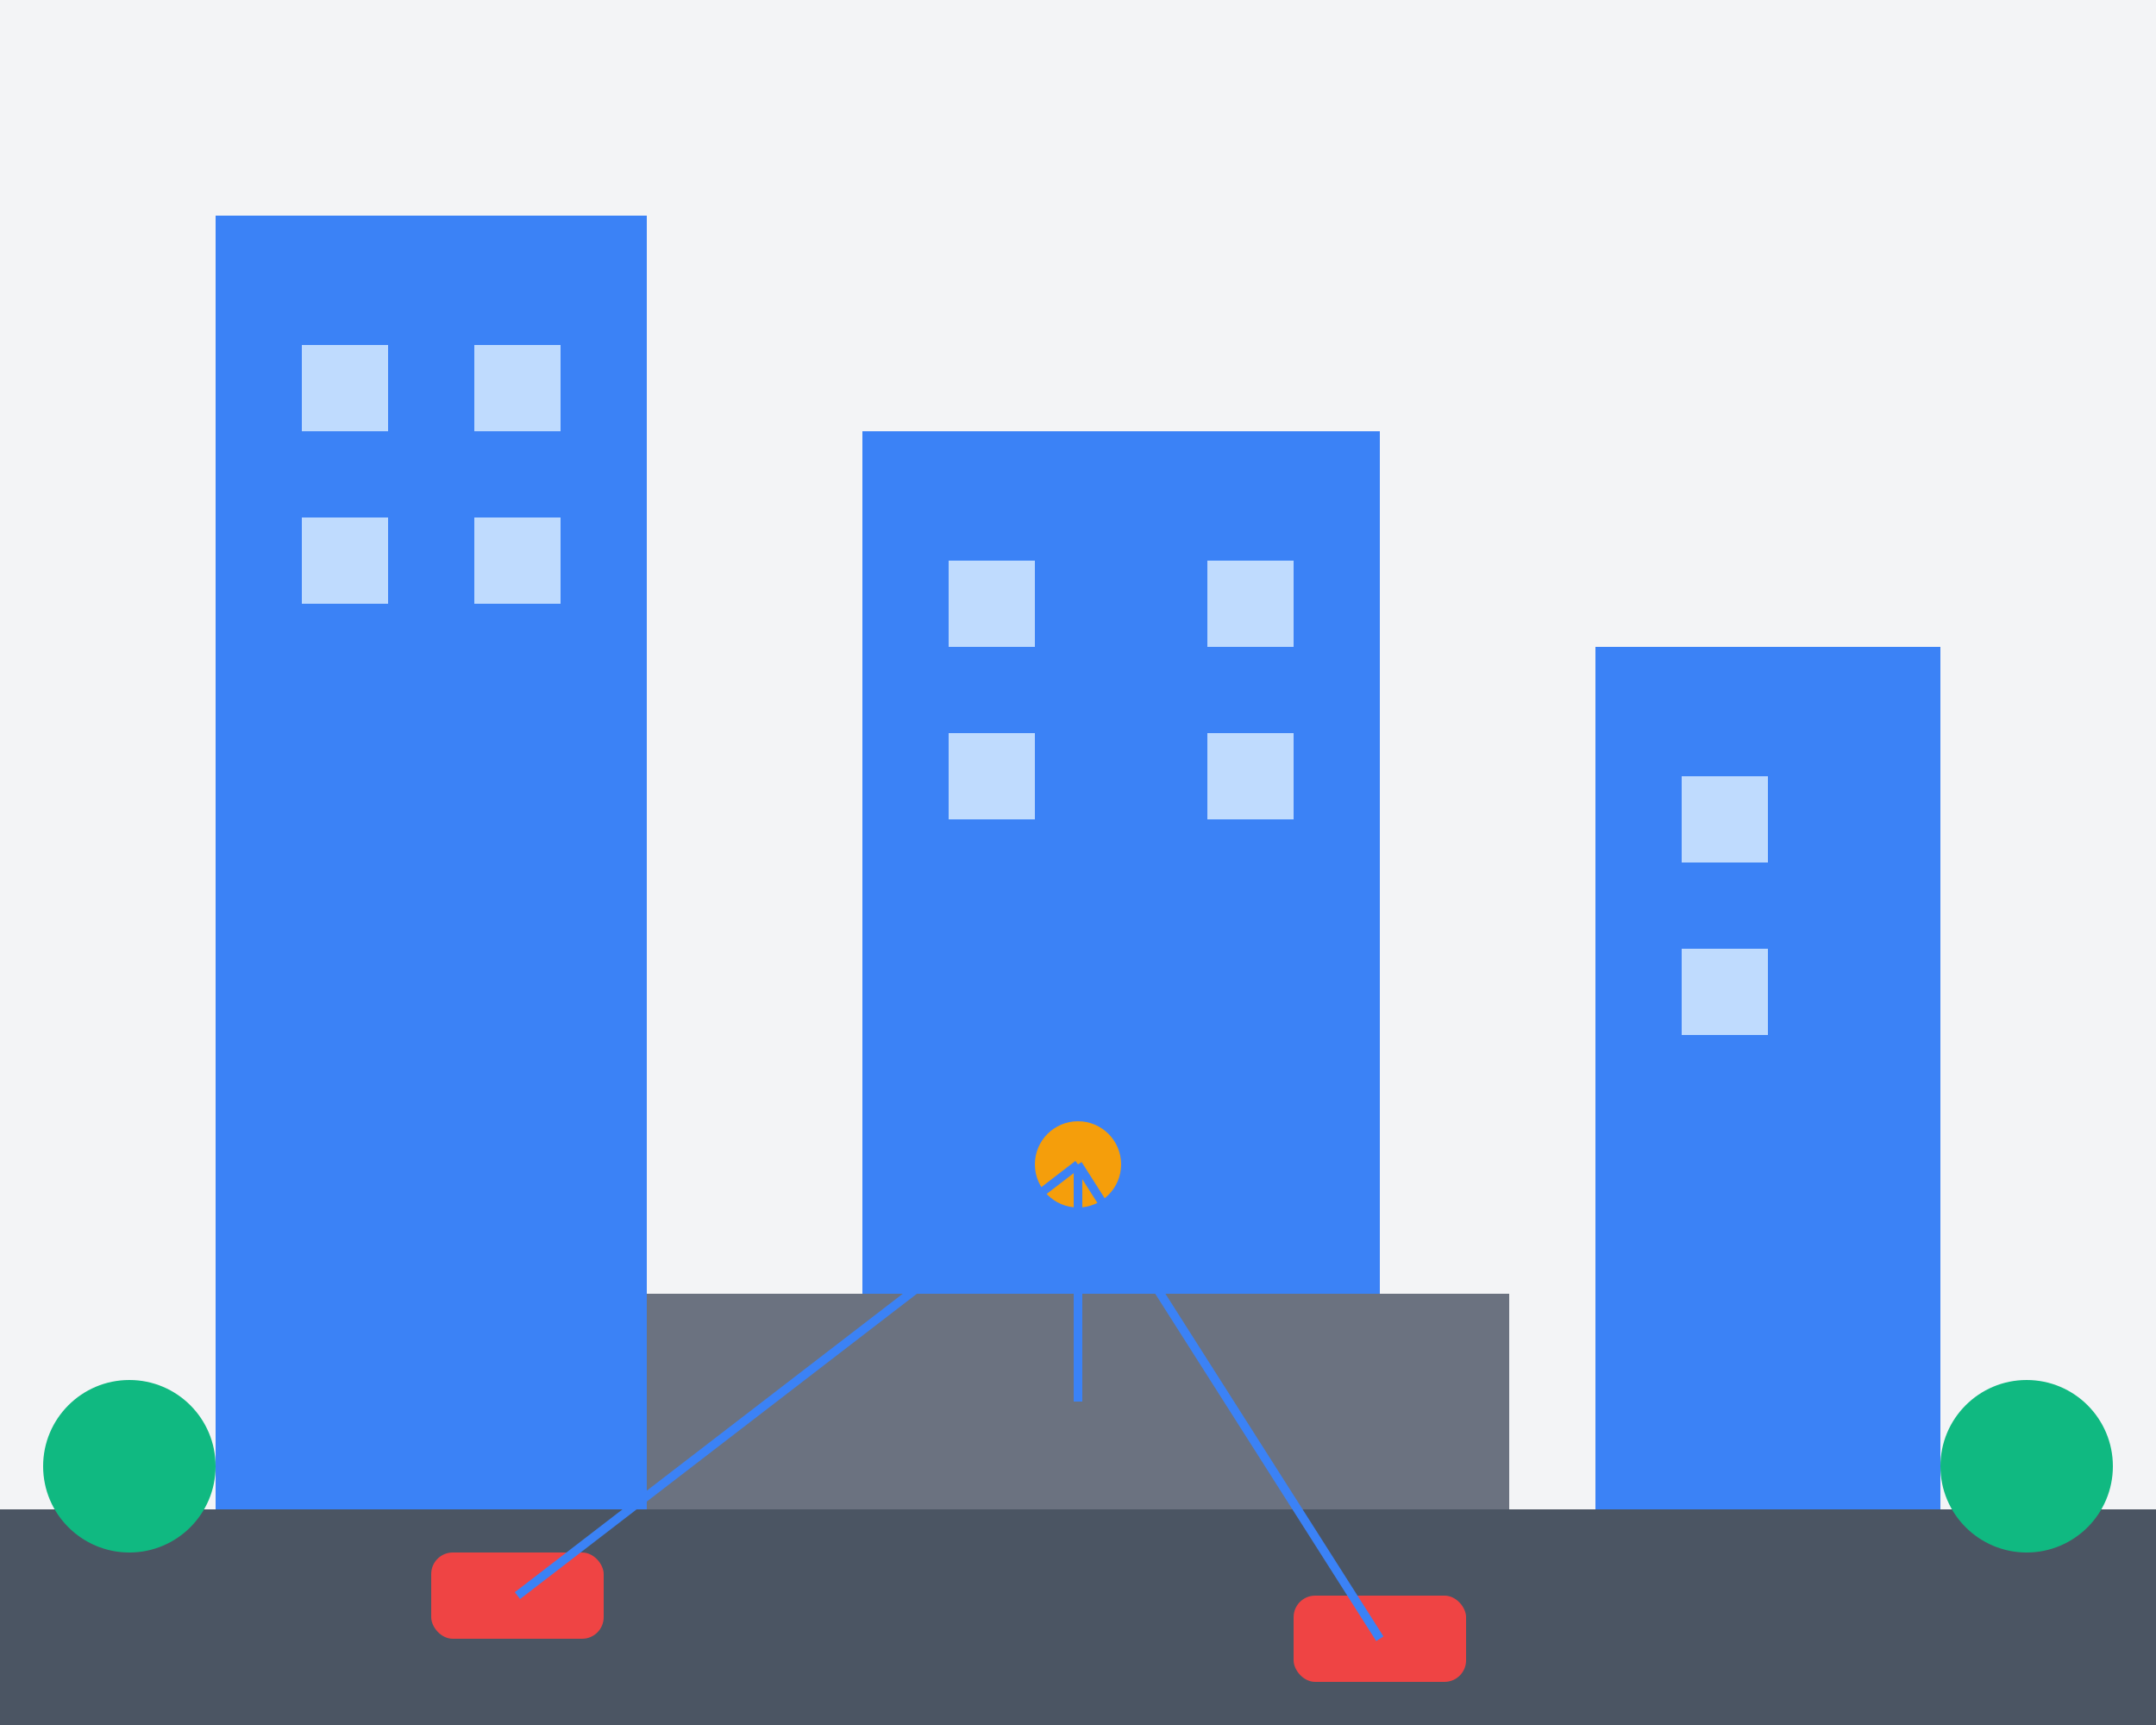 <svg xmlns="http://www.w3.org/2000/svg" viewBox="0 0 500 400">
  <style>
    .building { fill: #3b82f6; }
    .window { fill: #bfdbfe; }
    .road { fill: #4b5563; }
    .car { fill: #ef4444; }
    .tree { fill: #10b981; }
    .parking { fill: #6b7280; }
    .signal { fill: #f59e0b; }
  </style>

  <!-- Background -->
  <rect width="100%" height="100%" fill="#f3f4f6"/>

  <!-- Buildings -->
  <rect class="building" x="50" y="50" width="100" height="300"/>
  <rect class="building" x="200" y="100" width="120" height="250"/>
  <rect class="building" x="370" y="150" width="80" height="200"/>

  <!-- Windows -->
  <g class="window">
    <rect x="70" y="80" width="20" height="20"/>
    <rect x="110" y="80" width="20" height="20"/>
    <rect x="70" y="120" width="20" height="20"/>
    <rect x="110" y="120" width="20" height="20"/>
    <rect x="220" y="130" width="20" height="20"/>
    <rect x="280" y="130" width="20" height="20"/>
    <rect x="220" y="170" width="20" height="20"/>
    <rect x="280" y="170" width="20" height="20"/>
    <rect x="390" y="180" width="20" height="20"/>
    <rect x="390" y="220" width="20" height="20"/>
  </g>

  <!-- Road -->
  <rect class="road" x="0" y="350" width="500" height="50"/>

  <!-- Cars -->
  <rect class="car" x="100" y="360" width="40" height="20" rx="5"/>
  <rect class="car" x="300" y="370" width="40" height="20" rx="5"/>

  <!-- Trees -->
  <circle class="tree" cx="30" cy="340" r="20"/>
  <circle class="tree" cx="470" cy="340" r="20"/>

  <!-- Parking Area -->
  <rect class="parking" x="150" y="300" width="200" height="50"/>

  <!-- Smart Parking Signal -->
  <circle class="signal" cx="250" cy="270" r="10"/>

  <!-- Connecting Lines -->
  <g stroke="#3b82f6" stroke-width="2">
    <line x1="250" y1="270" x2="120" y2="370"/>
    <line x1="250" y1="270" x2="320" y2="380"/>
    <line x1="250" y1="270" x2="250" y2="325"/>
  </g>
</svg>

